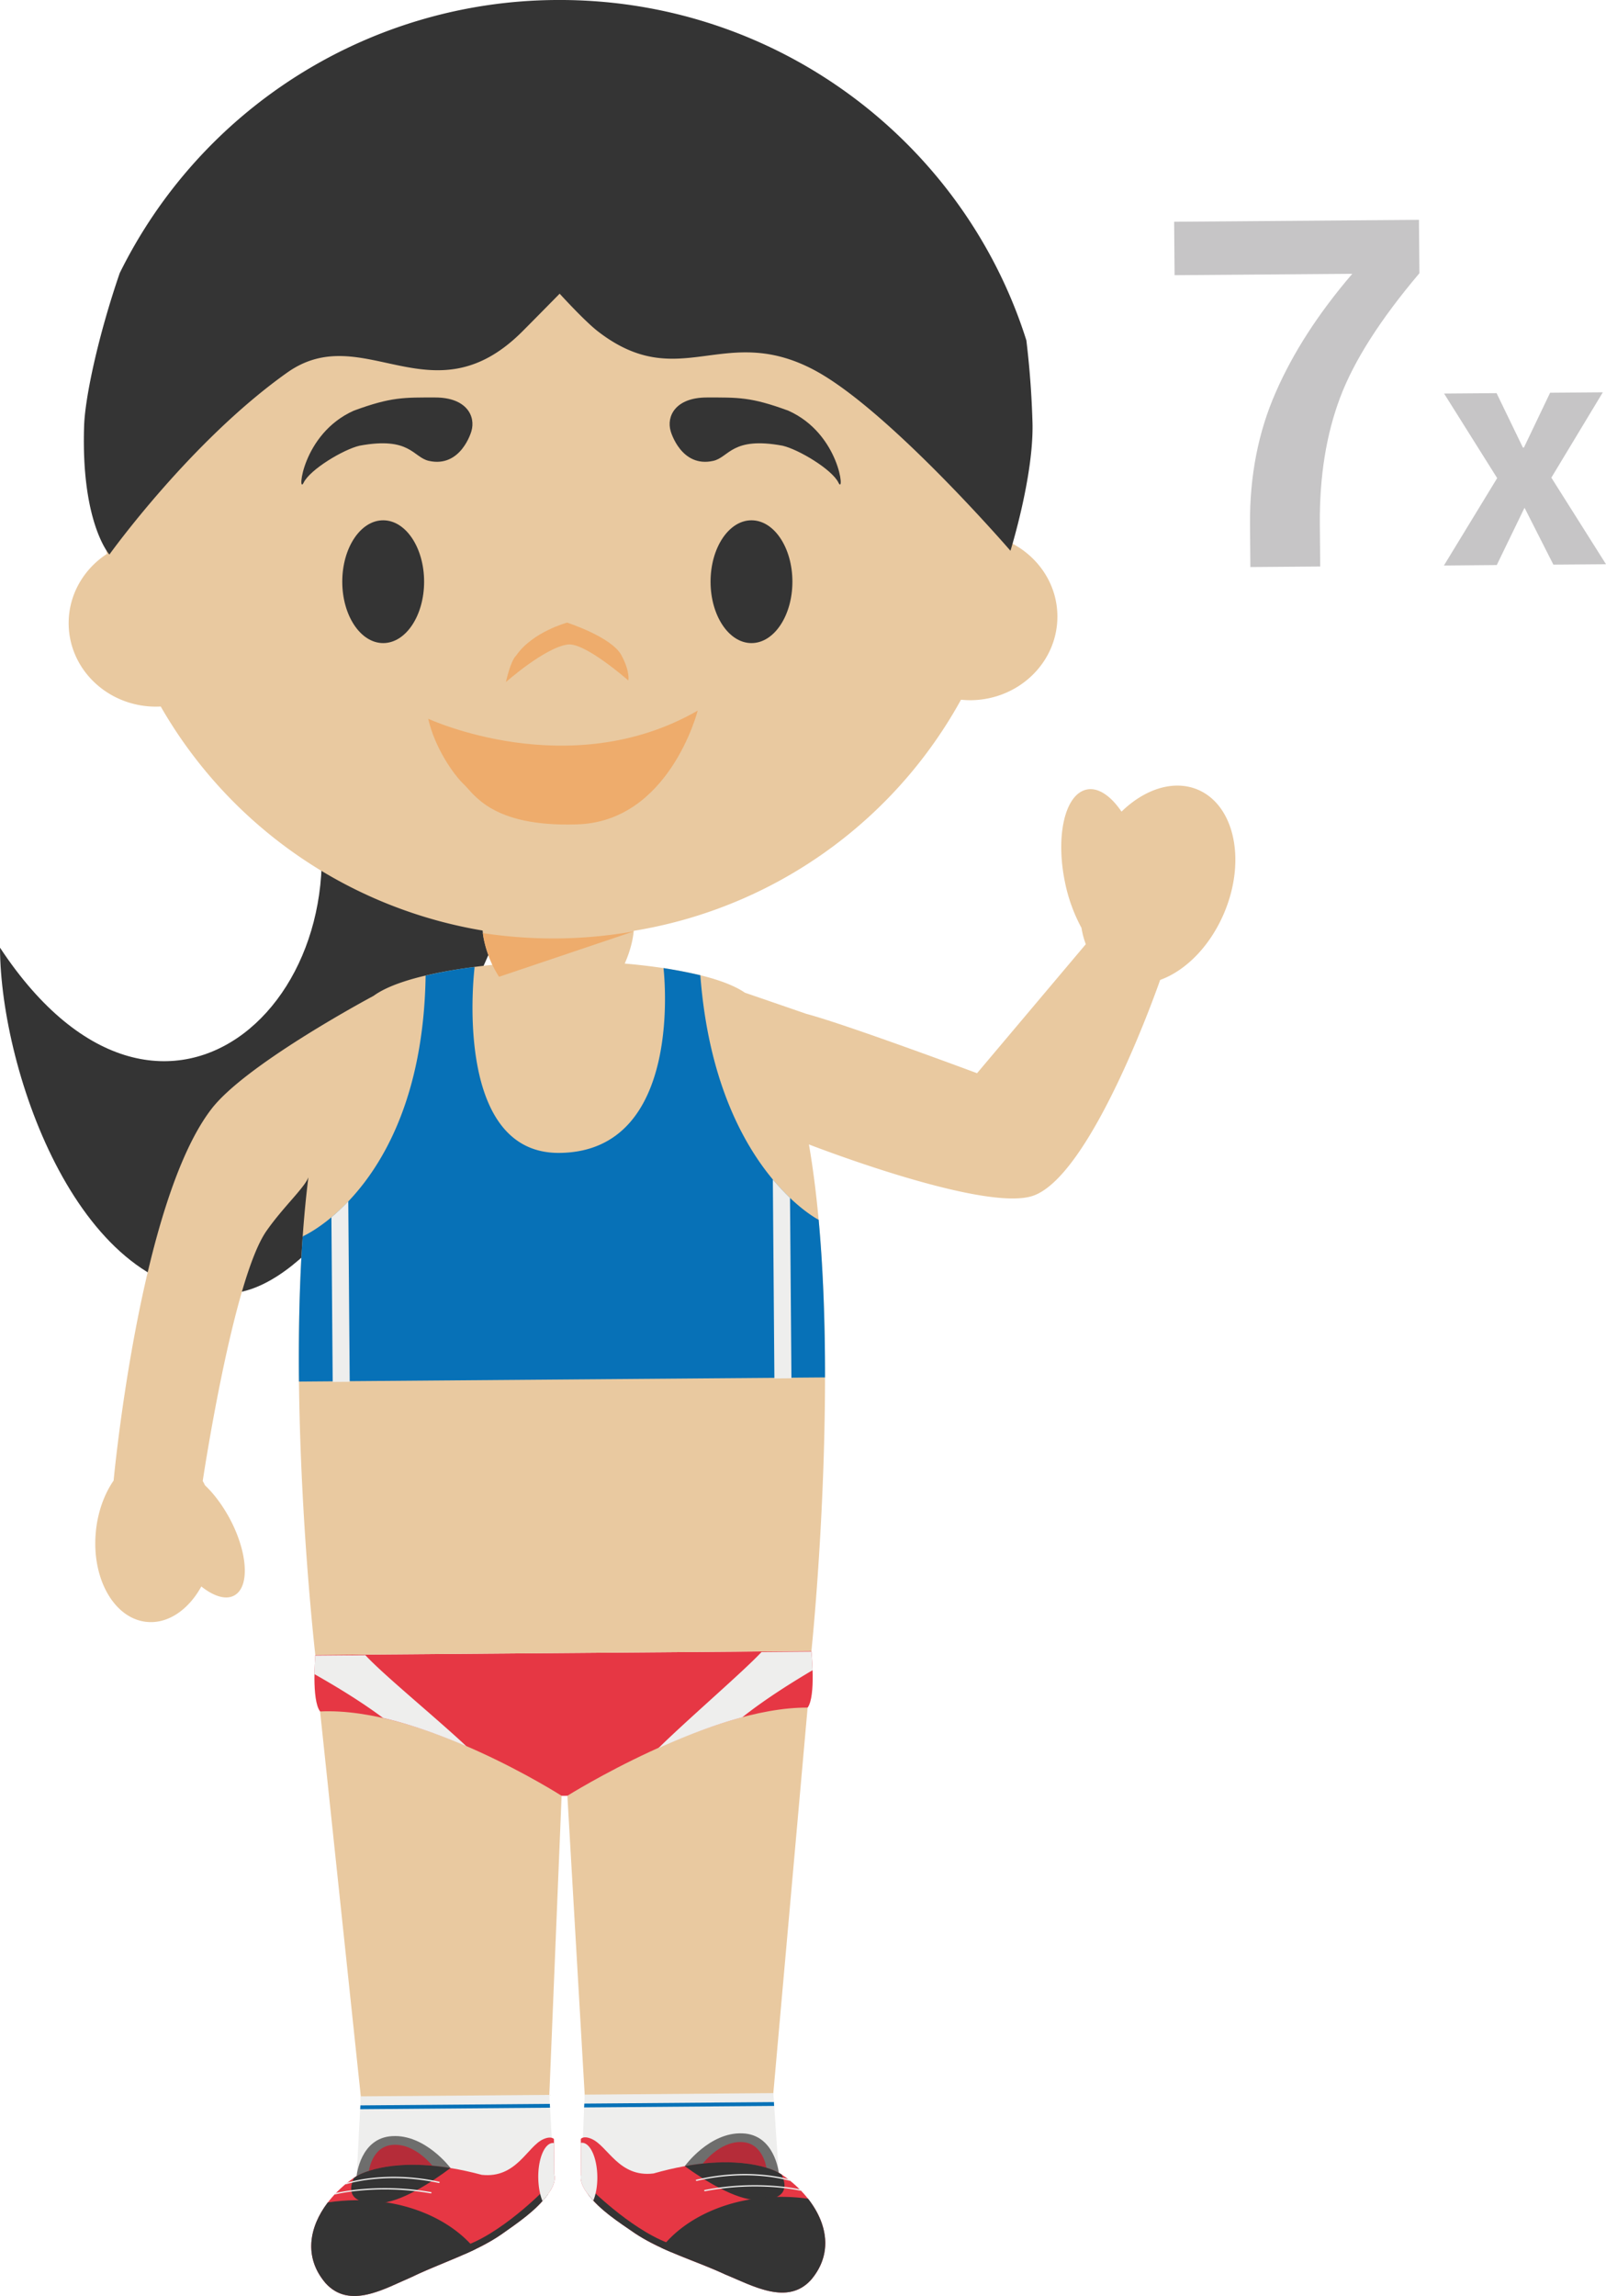 <svg xmlns="http://www.w3.org/2000/svg" width="78.492" height="112.18"><g fill-rule="evenodd" stroke-miterlimit="10" data-paper-data="{&quot;isPaintingLayer&quot;:true}" style="mix-blend-mode:normal"><path fill="#343434" d="M.001 46.304c8.095 12.263 18.677 1.893 14.96-8.97-2.698-7.886 11.682 2.48 11.682 2.48S18.46 62.804 11.198 63.2C3.938 63.599.024 52.41 0 46.305"/><path fill="#e9c9a0" d="m28.506 106.2.07-3.86-.846-14.601s4.15-4.593 6.068-5.14c1.381-.394 5.674.833 5.674.833l-1.676 18.835-.04 3.862h-.01c1.767 1.066 3.063 3.26 1.571 5.065-1.127 1.279-2.81.29-4.086-.234-1.408-.65-3.022-1.102-4.302-1.96-.821-.564-1.728-1.241-2.29-2.082-.178-.266-.194-.471-.133-.717m-10.782.085-.09-3.86-1.99-18.806s4.21-1.314 5.583-.952c1.942.51 6.221 5.074 6.221 5.074l-.6 14.612-.068 3.86h-.007c.07.255.306.51.138.776-.547.856-1.51 1.484-2.322 2.06-1.27.877-2.871 1.355-4.269 2.028-1.269.546-2.931 1.558-4.081.3-1.521-1.786-.261-3.995 1.485-5.092" data-paper-data="{&quot;origPos&quot;:null}"/><path fill="#e63744" d="M39.657 80.669s.23 2.207-.185 2.763C34.652 83.4 27.73 87.74 27.73 87.74l-.282.002s-6.792-4.357-11.803-4.122c-.428-.55-.234-2.758-.234-2.758z"/><path fill="#eeeeed" d="M18.719 83.937c1.399.322 2.815.845 4.079 1.386-1.534-1.435-4.07-3.505-4.94-4.453l-2.449.02s-.036.394-.042.906c.832.474 2.171 1.256 3.352 2.14m20.998-2.332c-.019-.512-.06-.906-.06-.906l-2.44.02c-.894.959-3.551 3.235-5.04 4.697 1.273-.57 2.691-1.136 4.101-1.51 1.193-.945 2.583-1.796 3.438-2.301M27.068 106.23h.02c.067.26-.016.537-.194.812-.562.88-1.546 1.54-2.387 2.13a6.117 6.117 0 0 1-.419.266l-7.501.058-.018-2.483c.266-.264.559-.5.873-.704h-.009l.2-3.883 9.214-.072z"/><path fill="#0771b7" d="m26.883 102.98-9.28.075.012-.188 9.258-.074z"/><path fill="#eeeeed" d="m39.655 109.316-8.197.063a5.975 5.975 0 0 1-.42-.262c-.851-.586-1.852-1.216-2.428-2.09-.18-.273-.266-.548-.203-.805l.007-.002.162-3.878 9.221-.074.261 3.878h-.009a5.632 5.632 0 0 1 1.593 1.478z"/><path fill="#0771b7" d="m28.559 102.78 9.266-.074.01.188-9.287.074z"/><path fill="#6e6e6d" d="m17.46 106.307-.027-.01s.176-1.845 1.737-1.927c1.613-.096 2.849 1.558 2.849 1.558l-4.559.38z"/><path fill="#b52c39" d="M18.024 106.122s.12-1.263 1.193-1.328c1.109-.065 1.957 1.073 1.957 1.073l-3.132.264z"/><path fill="#e63744" d="M17.46 106.308s1.868-1.178 6.086-.047c1.701.185 2.218-1.388 3.008-1.742.403-.176.52-.004.52-.004l.014 1.716c.067.258-.018.535-.194.81-.562.88-1.545 1.53-2.387 2.128-1.305.903-2.954 1.39-4.396 2.09-1.301.554-3.02 1.594-4.197.297-1.566-1.833-.267-4.084 1.529-5.248h-.01v-.007l.027.007"/><path fill="#343434" d="M26.774 107.22c-.576.79-1.485 1.397-2.268 1.949-.546.379-1.154.682-1.782.959l-.175-.34c1.867-.561 4.014-2.753 4.014-2.753l.211.186m-9.314-.914s1.415-.891 4.559-.38c-.918.69-2.453 1.704-3.553 1.72-1.406.02-1.445-.631-1.166-1.236.045-.036.097-.047.143-.106h-.01v-.008l.027.01"/><path fill="#343434" d="M17.403 107.5c2.477-.02 4.644.945 5.823 2.4-1.015.488-2.115.872-3.116 1.359-1.301.555-3.02 1.595-4.197.295-1.089-1.27-.794-2.75.093-3.925.004-.002.009-.007.013-.018.458-.07.92-.106 1.384-.111"/><path fill="#eeeeed" d="M27.025 104.705c.018 0 .036.005.052.005l.011 1.522c.067.257-.016.534-.194.809a3.038 3.038 0 0 1-.38.499c-.126-.298-.202-.71-.207-1.155-.007-.926.311-1.675.718-1.68m-10.64 2.512h.01c.022-.008 2.043-.511 4.657-.05.018.004.036-.007.036-.03.003-.017-.006-.031-.024-.033-2.626-.465-4.665.047-4.683.05-.02.004-.031.019-.027.037.007.018.018.027.032.027zm.539-.495c.004 0 .004 0 .007-.004.018-.002 1.899-.628 4.515-.058.019.004.034-.01.039-.027.007-.018-.007-.036-.023-.036-2.644-.574-4.531.058-4.55.063-.017.009-.03.024-.02.04.002.016.016.022.032.022"/><path fill="#6e6e6d" d="m38.033 106.146-4.567-.31s1.208-1.673 2.824-1.601c1.566.056 1.768 1.9 1.768 1.9z"/><path fill="#b52c39" d="m37.453 105.978-3.143-.217s.835-1.15 1.946-1.102c1.069.047 1.21 1.31 1.21 1.31z"/><path fill="#e63744" d="m38.033 106.146.025-.007v.007h-.009c1.814 1.136 3.15 3.366 1.611 5.222-1.154 1.314-2.885.304-4.2-.233-1.45-.673-3.108-1.135-4.429-2.018-.843-.586-1.847-1.218-2.423-2.088-.18-.275-.266-.55-.207-.807l-.014-1.714s.117-.177.52-.005c.801.34 1.339 1.902 3.035 1.69 4.208-1.198 6.091-.047 6.091-.047"/><path fill="#343434" d="m28.736 107.205.205-.188s2.185 2.16 4.057 2.689l-.171.342c-.628-.268-1.238-.561-1.796-.932-.785-.54-1.71-1.13-2.295-1.911m9.297-1.06.025-.01v.009h-.009c.052.056.106.065.15.1.284.602.255 1.252-1.151 1.252-1.096.002-2.65-.983-3.582-1.66 3.136-.562 4.567.31 4.567.31"/><path fill="#343434" d="M38.11 107.336a9.72 9.72 0 0 1 1.381.09.083.083 0 0 0 .014.017c.904 1.16 1.228 2.638.153 3.925-1.152 1.315-2.882.302-4.199-.232-1.005-.47-2.108-.836-3.127-1.308 1.143-1.475 3.3-2.472 5.778-2.492"/><path fill="#eeeeed" d="M28.442 104.694c.41-.002.743.743.752 1.668.004.447-.07.858-.198 1.158a5.34 5.34 0 0 1-.39-.492c-.177-.273-.263-.548-.207-.805l-.009-1.522c.016-.002.034-.007.052-.007m10.679 2.345a.03.03 0 0 0 .03-.027c.006-.018-.005-.033-.023-.036-.023-.004-2.068-.485-4.683.023-.018.002-.031.015-.027.033.005.023.023.036.04.03 2.604-.506 4.636-.032 4.654-.023zm-.541-.487c.014 0 .027-.007.032-.022.004-.016-.005-.032-.023-.04-.018-.005-1.924-.61-4.554.008a.024.024 0 0 0-.022.034c.006.018.022.03.036.027 2.614-.61 4.502-.014 4.52-.011.002.004.007.004.011.004"/><path fill="#e9c9a0" d="M4.685 74.828c.095-.963.412-1.826.867-2.488-.005.04-.005.058-.005.058s1.258-13.666 4.8-18.23c1.624-2.097 7.256-5.16 7.913-5.513 1.242-.908 4.056-1.334 5.805-1.513-.295-.637-.48-1.333-.484-1.84l7.402-.058c.003.505-.164 1.194-.45 1.835 1.72.15 4.575.534 5.875 1.424 0 0 2.252.773 3 1.033 1.919.505 8.345 2.9 8.345 2.9l5.314-6.302a4.15 4.15 0 0 1-.21-.798 8.023 8.023 0 0 1-.814-2.265c-.46-2.27.016-4.28 1.074-4.495.56-.116 1.179.315 1.696 1.08 1.127-1.098 2.531-1.565 3.71-1.082 1.8.749 2.392 3.429 1.319 6.002-.689 1.647-1.89 2.852-3.141 3.303 0 0-3.27 9.46-6.176 10.533-2.352.872-10.992-2.497-10.992-2.497v-.013c1.7 9.79.124 24.767.124 24.767l-24.246.192s-1.561-13.573-.337-23.354v.009c-.19.52-1.229 1.45-2.05 2.626-1.64 2.34-3.116 12.218-3.116 12.218.04.07.074.132.108.208.427.403.839.95 1.188 1.585.91 1.68 1.021 3.389.238 3.804-.414.224-1.006.032-1.602-.444-.625 1.135-1.622 1.833-2.664 1.732-1.602-.154-2.718-2.135-2.49-4.417" data-paper-data="{&quot;origPos&quot;:null}"/><path fill="#eeac6c" d="M24.393 47.725c-.421-.625-.718-1.502-.796-2.135 1.195.182 2.402.27 3.61.262a22.93 22.93 0 0 0 3.762-.344l-.016.007-6.56 2.21"/><path fill="#0771b7" d="M34.228 47.649c.713 9.383 5.784 11.95 5.784 11.95v.002c.228 2.5.313 5.154.31 7.698l-25.71.204V67.5c-.022-2.325.018-4.74.178-7.045l.018-.054s5.832-2.534 5.994-12.724v-.01a23.658 23.658 0 0 1 2.284-.41h.11s-1.136 9.113 4.14 9.073c6.174-.05 5.092-9.026 5.092-9.03.604.094 1.205.21 1.8.349"/><path fill="#eeeeed" d="M16.197 59.476c.256-.215.535-.474.825-.778l.07 8.816-.832.006-.063-8.044m21.574-1.845c.298.35.584.653.84.9l.07 8.812-.833.008-.076-9.72"/><path fill="#e9c9a0" d="M5.226 27.064a23.19 23.19 0 0 1-.277-3.337c-.097-12.274 9.837-22.304 22.192-22.4 12.355-.1 22.453 9.77 22.552 22.046a22.571 22.571 0 0 1-.205 3.19c1.298.695 2.18 2.01 2.191 3.532.018 2.258-1.88 4.097-4.239 4.117-.158 0-.315-.009-.472-.024a22.378 22.378 0 0 1-19.472 11.585A22.407 22.407 0 0 1 7.856 34.52c-.063.004-.133.004-.196.006-2.36.018-4.286-1.792-4.304-4.05-.011-1.415.734-2.673 1.87-3.413" data-paper-data="{&quot;origPos&quot;:null}"/><path fill="#343434" d="M23.039 21.07s-.503 1.804-2.082 1.447c-.772-.174-.908-1.201-3.386-.74-.779.18-2.417 1.156-2.732 1.808-.316.652-.088-2.392 2.457-3.522 1.835-.675 2.457-.642 3.977-.642s1.987.907 1.766 1.65m9.741 0s.503 1.803 2.082 1.446c.772-.174.908-1.201 3.386-.74.779.18 2.417 1.156 2.732 1.808.316.652.087-2.392-2.457-3.522-1.835-.675-2.457-.642-3.977-.642s-1.987.907-1.766 1.65m-12.052 7.35c0 1.657-.895 3-2 3s-2-1.343-2-3 .895-3 2-3 2 1.343 2 3m18 0c0 1.657-.895 3-2 3s-2-1.343-2-3 .895-3 2-3 2 1.343 2 3"/><path fill="#eeac6c" d="M27.748 31.49c-1.125.153-3.02 1.834-3.02 1.834s.207-1.01.503-1.3c.8-1.155 2.487-1.603 2.487-1.603s2.173.703 2.65 1.588c.443.824.34 1.238.34 1.238s-2.121-1.871-2.96-1.756zM20.928 35.117s6.897 3.208 13.172-.397c0 0-1.39 5.47-5.95 5.56-4.115.123-4.984-1.491-5.477-1.955-.492-.463-1.42-1.772-1.745-3.208"/><path fill="#343434" d="M50.463 20.69c.056 2.594-1.078 6.22-1.078 6.22s-5.967-6.905-9.591-8.83c-4.422-2.345-6.59 1.178-10.56-1.88-.657-.503-1.881-1.851-1.881-1.851s-1.469 1.494-1.86 1.882c-4.392 4.344-7.756-.654-11.46 1.976-4.72 3.347-8.687 8.888-8.687 8.888s-1.393-1.551-1.235-6.286c.041-1.361.681-4.388 1.741-7.468A23.932 23.932 0 0 1 27.158 0c10.776-.085 19.94 6.925 23.005 16.63.163 1.348.263 2.703.3 4.06"/><path fill="#c6c5c6" d="M69.373 13.35c-1.908 2.254-3.202 4.28-3.877 6.079-.675 1.792-1.008 3.846-.99 6.167l.018 2.083-3.413.027-.018-2.086c-.018-2.35.4-4.504 1.255-6.446.85-1.95 2.097-3.876 3.744-5.796l-8.685.067-.022-2.61 11.965-.093zm5.058 8.519.05-.003 1.28-2.678 2.576-.02-2.516 4.17 2.671 4.23-2.572.02-1.41-2.78-1.357 2.8-2.583.023 2.603-4.271-2.594-4.131 2.565-.02z"/></g></svg>